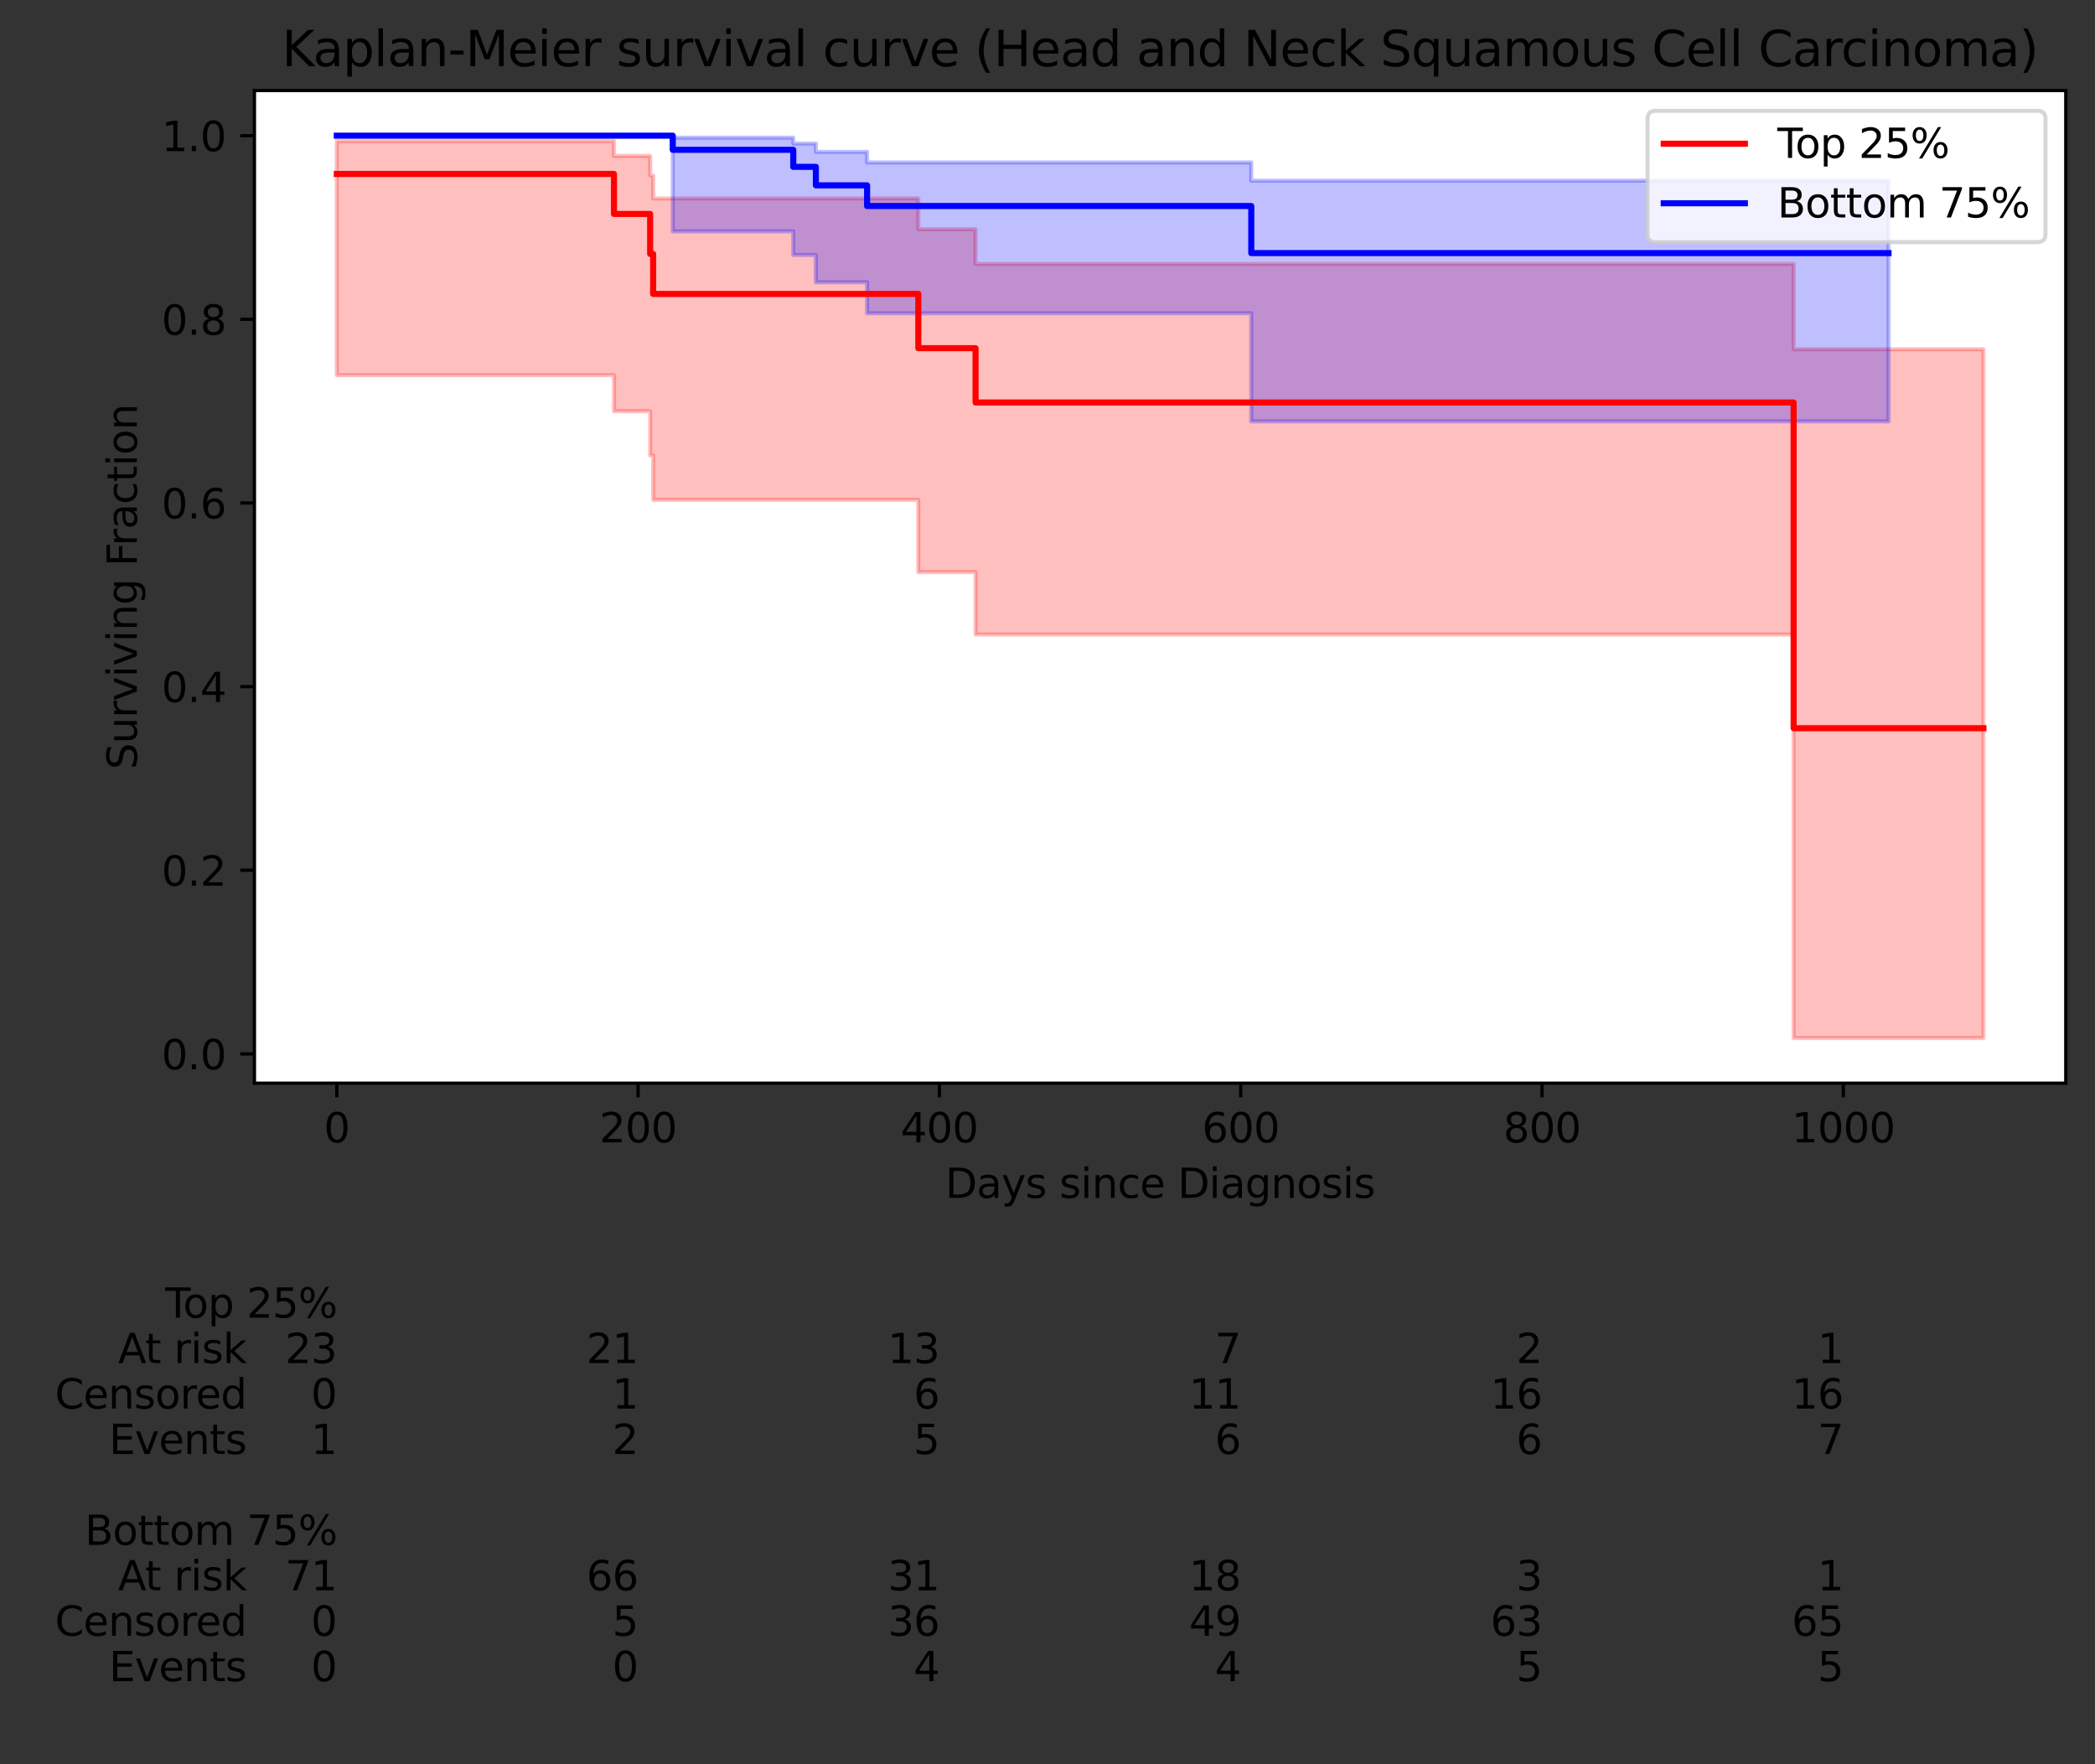 <?xml version="1.0" encoding="utf-8" standalone="no"?>
<!DOCTYPE svg PUBLIC "-//W3C//DTD SVG 1.1//EN"
  "http://www.w3.org/Graphics/SVG/1.1/DTD/svg11.dtd">
<svg xmlns:xlink="http://www.w3.org/1999/xlink" width="516.308pt" height="434.797pt" viewBox="0 0 516.308 434.797" xmlns="http://www.w3.org/2000/svg" version="1.1">
 <rect x="0" y="0" width="516.308" height="434.797" fill="#333333" stroke="none"/>
 <defs>
  <style type="text/css">*{stroke-linejoin: round; stroke-linecap: butt}</style>
 </defs>
 <g id="figure_1">
  <g id="patch_1">
   <path d="M 0 434.797 
L 516.308 434.797 
L 516.308 0 
L 0 0 
L 0 434.797 
z
" style="fill: none"/>
  </g>
  <g id="axes_1">
   <g id="patch_2">
    <path d="M 62.708 266.938 
L 509.108 266.938 
L 509.108 22.318 
L 62.708 22.318 
z
" style="fill: #ffffff"/>
   </g>
   <g id="PolyCollection_1">
    <defs>
     <path id="m2112649fdc" d="M 82.998 -400.007 
L 82.998 -342.343 
L 93.766 -342.343 
L 93.766 -342.343 
L 151.315 -342.343 
L 151.315 -333.466 
L 160.226 -333.466 
L 160.226 -322.525 
L 160.969 -322.525 
L 160.969 -311.609 
L 190.301 -311.609 
L 190.301 -311.609 
L 192.9 -311.609 
L 192.9 -311.609 
L 207.009 -311.609 
L 207.009 -311.609 
L 208.494 -311.609 
L 208.494 -311.609 
L 221.118 -311.609 
L 221.118 -311.609 
L 226.316 -311.609 
L 226.316 -293.803 
L 240.425 -293.803 
L 240.425 -278.431 
L 245.623 -278.431 
L 245.623 -278.431 
L 247.108 -278.431 
L 247.108 -278.431 
L 247.85 -278.431 
L 247.85 -278.431 
L 248.222 -278.431 
L 248.222 -278.431 
L 257.875 -278.431 
L 257.875 -278.431 
L 313.197 -278.431 
L 313.197 -278.431 
L 323.222 -278.431 
L 323.222 -278.431 
L 345.871 -278.431 
L 345.871 -278.431 
L 349.955 -278.431 
L 349.955 -278.431 
L 370.004 -278.431 
L 370.004 -278.431 
L 442.034 -278.431 
L 442.034 -178.978 
L 488.817 -178.978 
L 488.817 -178.978 
L 488.817 -348.724 
L 488.817 -348.724 
L 488.817 -348.724 
L 442.034 -348.724 
L 442.034 -369.756 
L 370.004 -369.756 
L 370.004 -369.756 
L 349.955 -369.756 
L 349.955 -369.756 
L 345.871 -369.756 
L 345.871 -369.756 
L 323.222 -369.756 
L 323.222 -369.756 
L 313.197 -369.756 
L 313.197 -369.756 
L 257.875 -369.756 
L 257.875 -369.756 
L 248.222 -369.756 
L 248.222 -369.756 
L 247.85 -369.756 
L 247.85 -369.756 
L 247.108 -369.756 
L 247.108 -369.756 
L 245.623 -369.756 
L 245.623 -369.756 
L 240.425 -369.756 
L 240.425 -378.3 
L 226.316 -378.3 
L 226.316 -385.885 
L 221.118 -385.885 
L 221.118 -385.885 
L 208.494 -385.885 
L 208.494 -385.885 
L 207.009 -385.885 
L 207.009 -385.885 
L 192.9 -385.885 
L 192.9 -385.885 
L 190.301 -385.885 
L 190.301 -385.885 
L 160.969 -385.885 
L 160.969 -391.535 
L 160.226 -391.535 
L 160.226 -396.381 
L 151.315 -396.381 
L 151.315 -400.007 
L 93.766 -400.007 
L 93.766 -400.007 
L 82.998 -400.007 
z
" style="stroke: #ff0000; stroke-opacity: 0.25"/>
    </defs>
    <g clip-path="url(#p10d836cb9d)">
     <use xlink:href="#m2112649fdc" x="0" y="434.797" style="fill: #ff0000; fill-opacity: 0.25; stroke: #ff0000; stroke-opacity: 0.25"/>
    </g>
   </g>
   <g id="PolyCollection_2">
    <defs>
     <path id="m6a51a9cf41" d="M 82.998 -401.359 
L 82.998 -401.359 
L 86.34 -401.359 
L 86.34 -401.359 
L 88.196 -401.359 
L 88.196 -401.359 
L 93.766 -401.359 
L 93.766 -401.359 
L 114.558 -401.359 
L 114.558 -401.359 
L 121.984 -401.359 
L 121.984 -401.359 
L 160.598 -401.359 
L 160.598 -401.359 
L 165.796 -401.359 
L 165.796 -377.774 
L 166.91 -377.774 
L 166.91 -377.774 
L 172.479 -377.774 
L 172.479 -377.774 
L 172.85 -377.774 
L 172.85 -377.774 
L 175.078 -377.774 
L 175.078 -377.774 
L 180.276 -377.774 
L 180.276 -377.774 
L 181.761 -377.774 
L 181.761 -377.774 
L 187.702 -377.774 
L 187.702 -377.774 
L 191.415 -377.774 
L 191.415 -377.774 
L 193.271 -377.774 
L 193.271 -377.774 
L 194.756 -377.774 
L 194.756 -377.774 
L 195.499 -377.774 
L 195.499 -371.96 
L 196.613 -371.96 
L 196.613 -371.96 
L 199.954 -371.96 
L 199.954 -371.96 
L 200.697 -371.96 
L 200.697 -371.96 
L 201.068 -371.96 
L 201.068 -365.237 
L 201.439 -365.237 
L 201.439 -365.237 
L 202.553 -365.237 
L 202.553 -365.237 
L 209.236 -365.237 
L 209.236 -365.237 
L 210.722 -365.237 
L 210.722 -365.237 
L 211.464 -365.237 
L 211.464 -365.237 
L 213.692 -365.237 
L 213.692 -357.595 
L 214.435 -357.595 
L 214.435 -357.595 
L 216.662 -357.595 
L 216.662 -357.595 
L 220.746 -357.595 
L 220.746 -357.595 
L 221.118 -357.595 
L 221.118 -357.595 
L 223.717 -357.595 
L 223.717 -357.595 
L 224.831 -357.595 
L 224.831 -357.595 
L 225.573 -357.595 
L 225.573 -357.595 
L 226.316 -357.595 
L 226.316 -357.595 
L 230.4 -357.595 
L 230.4 -357.595 
L 232.999 -357.595 
L 232.999 -357.595 
L 235.227 -357.595 
L 235.227 -357.595 
L 237.083 -357.595 
L 237.083 -357.595 
L 240.053 -357.595 
L 240.053 -357.595 
L 243.024 -357.595 
L 243.024 -357.595 
L 245.251 -357.595 
L 245.251 -357.595 
L 246.737 -357.595 
L 246.737 -357.595 
L 250.449 -357.595 
L 250.449 -357.595 
L 251.935 -357.595 
L 251.935 -357.595 
L 266.415 -357.595 
L 266.415 -357.595 
L 283.865 -357.595 
L 283.865 -357.595 
L 299.088 -357.595 
L 299.088 -357.595 
L 302.801 -357.595 
L 302.801 -357.595 
L 308.37 -357.595 
L 308.37 -330.944 
L 312.455 -330.944 
L 312.455 -330.944 
L 314.682 -330.944 
L 314.682 -330.944 
L 315.425 -330.944 
L 315.425 -330.944 
L 316.91 -330.944 
L 316.91 -330.944 
L 318.395 -330.944 
L 318.395 -330.944 
L 325.45 -330.944 
L 325.45 -330.944 
L 329.163 -330.944 
L 329.163 -330.944 
L 331.019 -330.944 
L 331.019 -330.944 
L 331.39 -330.944 
L 331.39 -330.944 
L 334.361 -330.944 
L 334.361 -330.944 
L 338.445 -330.944 
L 338.445 -330.944 
L 341.786 -330.944 
L 341.786 -330.944 
L 342.158 -330.944 
L 342.158 -330.944 
L 344.014 -330.944 
L 344.014 -330.944 
L 393.024 -330.944 
L 393.024 -330.944 
L 447.604 -330.944 
L 447.604 -330.944 
L 465.425 -330.944 
L 465.425 -330.944 
L 465.425 -390.269 
L 465.425 -390.269 
L 465.425 -390.269 
L 447.604 -390.269 
L 447.604 -390.269 
L 393.024 -390.269 
L 393.024 -390.269 
L 344.014 -390.269 
L 344.014 -390.269 
L 342.158 -390.269 
L 342.158 -390.269 
L 341.786 -390.269 
L 341.786 -390.269 
L 338.445 -390.269 
L 338.445 -390.269 
L 334.361 -390.269 
L 334.361 -390.269 
L 331.39 -390.269 
L 331.39 -390.269 
L 331.019 -390.269 
L 331.019 -390.269 
L 329.163 -390.269 
L 329.163 -390.269 
L 325.45 -390.269 
L 325.45 -390.269 
L 318.395 -390.269 
L 318.395 -390.269 
L 316.91 -390.269 
L 316.91 -390.269 
L 315.425 -390.269 
L 315.425 -390.269 
L 314.682 -390.269 
L 314.682 -390.269 
L 312.455 -390.269 
L 312.455 -390.269 
L 308.37 -390.269 
L 308.37 -394.768 
L 302.801 -394.768 
L 302.801 -394.768 
L 299.088 -394.768 
L 299.088 -394.768 
L 283.865 -394.768 
L 283.865 -394.768 
L 266.415 -394.768 
L 266.415 -394.768 
L 251.935 -394.768 
L 251.935 -394.768 
L 250.449 -394.768 
L 250.449 -394.768 
L 246.737 -394.768 
L 246.737 -394.768 
L 245.251 -394.768 
L 245.251 -394.768 
L 243.024 -394.768 
L 243.024 -394.768 
L 240.053 -394.768 
L 240.053 -394.768 
L 237.083 -394.768 
L 237.083 -394.768 
L 235.227 -394.768 
L 235.227 -394.768 
L 232.999 -394.768 
L 232.999 -394.768 
L 230.4 -394.768 
L 230.4 -394.768 
L 226.316 -394.768 
L 226.316 -394.768 
L 225.573 -394.768 
L 225.573 -394.768 
L 224.831 -394.768 
L 224.831 -394.768 
L 223.717 -394.768 
L 223.717 -394.768 
L 221.118 -394.768 
L 221.118 -394.768 
L 220.746 -394.768 
L 220.746 -394.768 
L 216.662 -394.768 
L 216.662 -394.768 
L 214.435 -394.768 
L 214.435 -394.768 
L 213.692 -394.768 
L 213.692 -397.371 
L 211.464 -397.371 
L 211.464 -397.371 
L 210.722 -397.371 
L 210.722 -397.371 
L 209.236 -397.371 
L 209.236 -397.371 
L 202.553 -397.371 
L 202.553 -397.371 
L 201.439 -397.371 
L 201.439 -397.371 
L 201.068 -397.371 
L 201.068 -399.426 
L 200.697 -399.426 
L 200.697 -399.426 
L 199.954 -399.426 
L 199.954 -399.426 
L 196.613 -399.426 
L 196.613 -399.426 
L 195.499 -399.426 
L 195.499 -400.866 
L 194.756 -400.866 
L 194.756 -400.866 
L 193.271 -400.866 
L 193.271 -400.866 
L 191.415 -400.866 
L 191.415 -400.866 
L 187.702 -400.866 
L 187.702 -400.866 
L 181.761 -400.866 
L 181.761 -400.866 
L 180.276 -400.866 
L 180.276 -400.866 
L 175.078 -400.866 
L 175.078 -400.866 
L 172.85 -400.866 
L 172.85 -400.866 
L 172.479 -400.866 
L 172.479 -400.866 
L 166.91 -400.866 
L 166.91 -400.866 
L 165.796 -400.866 
L 165.796 -401.359 
L 160.598 -401.359 
L 160.598 -401.359 
L 121.984 -401.359 
L 121.984 -401.359 
L 114.558 -401.359 
L 114.558 -401.359 
L 93.766 -401.359 
L 93.766 -401.359 
L 88.196 -401.359 
L 88.196 -401.359 
L 86.34 -401.359 
L 86.34 -401.359 
L 82.998 -401.359 
z
" style="stroke: #0000ff; stroke-opacity: 0.25"/>
    </defs>
    <g clip-path="url(#p10d836cb9d)">
     <use xlink:href="#m6a51a9cf41" x="0" y="434.797" style="fill: #0000ff; fill-opacity: 0.25; stroke: #0000ff; stroke-opacity: 0.25"/>
    </g>
   </g>
   <g id="matplotlib.axis_1">
    <g id="xtick_1">
     <g id="line2d_1">
      <defs>
       <path id="m497273d319" d="M 0 0 
L 0 3.5 
" style="stroke: #000000; stroke-width: 0.8"/>
      </defs>
      <g>
       <use xlink:href="#m497273d319" x="82.998" y="266.938" style="stroke: #000000; stroke-width: 0.8"/>
      </g>
     </g>
     <g id="text_1">
      <!-- 0 -->
      <g transform="translate(79.817 281.537) scale(0.1 -0.1)">
       <defs>
        <path id="DejaVuSans-30" d="M 2034 4250 
Q 1547 4250 1301 3770 
Q 1056 3291 1056 2328 
Q 1056 1369 1301 889 
Q 1547 409 2034 409 
Q 2525 409 2770 889 
Q 3016 1369 3016 2328 
Q 3016 3291 2770 3770 
Q 2525 4250 2034 4250 
z
M 2034 4750 
Q 2819 4750 3233 4129 
Q 3647 3509 3647 2328 
Q 3647 1150 3233 529 
Q 2819 -91 2034 -91 
Q 1250 -91 836 529 
Q 422 1150 422 2328 
Q 422 3509 836 4129 
Q 1250 4750 2034 4750 
z
" transform="scale(0.016)"/>
       </defs>
       <use xlink:href="#DejaVuSans-30"/>
      </g>
     </g>
    </g>
    <g id="xtick_2">
     <g id="line2d_2">
      <g>
       <use xlink:href="#m497273d319" x="157.256" y="266.938" style="stroke: #000000; stroke-width: 0.8"/>
      </g>
     </g>
     <g id="text_2">
      <!-- 200 -->
      <g transform="translate(147.712 281.537) scale(0.1 -0.1)">
       <defs>
        <path id="DejaVuSans-32" d="M 1228 531 
L 3431 531 
L 3431 0 
L 469 0 
L 469 531 
Q 828 903 1448 1529 
Q 2069 2156 2228 2338 
Q 2531 2678 2651 2914 
Q 2772 3150 2772 3378 
Q 2772 3750 2511 3984 
Q 2250 4219 1831 4219 
Q 1534 4219 1204 4116 
Q 875 4013 500 3803 
L 500 4441 
Q 881 4594 1212 4672 
Q 1544 4750 1819 4750 
Q 2544 4750 2975 4387 
Q 3406 4025 3406 3419 
Q 3406 3131 3298 2873 
Q 3191 2616 2906 2266 
Q 2828 2175 2409 1742 
Q 1991 1309 1228 531 
z
" transform="scale(0.016)"/>
       </defs>
       <use xlink:href="#DejaVuSans-32"/>
       <use xlink:href="#DejaVuSans-30" x="63.623"/>
       <use xlink:href="#DejaVuSans-30" x="127.246"/>
      </g>
     </g>
    </g>
    <g id="xtick_3">
     <g id="line2d_3">
      <g>
       <use xlink:href="#m497273d319" x="231.514" y="266.938" style="stroke: #000000; stroke-width: 0.8"/>
      </g>
     </g>
     <g id="text_3">
      <!-- 400 -->
      <g transform="translate(221.97 281.537) scale(0.1 -0.1)">
       <defs>
        <path id="DejaVuSans-34" d="M 2419 4116 
L 825 1625 
L 2419 1625 
L 2419 4116 
z
M 2253 4666 
L 3047 4666 
L 3047 1625 
L 3713 1625 
L 3713 1100 
L 3047 1100 
L 3047 0 
L 2419 0 
L 2419 1100 
L 313 1100 
L 313 1709 
L 2253 4666 
z
" transform="scale(0.016)"/>
       </defs>
       <use xlink:href="#DejaVuSans-34"/>
       <use xlink:href="#DejaVuSans-30" x="63.623"/>
       <use xlink:href="#DejaVuSans-30" x="127.246"/>
      </g>
     </g>
    </g>
    <g id="xtick_4">
     <g id="line2d_4">
      <g>
       <use xlink:href="#m497273d319" x="305.771" y="266.938" style="stroke: #000000; stroke-width: 0.8"/>
      </g>
     </g>
     <g id="text_4">
      <!-- 600 -->
      <g transform="translate(296.228 281.537) scale(0.1 -0.1)">
       <defs>
        <path id="DejaVuSans-36" d="M 2113 2584 
Q 1688 2584 1439 2293 
Q 1191 2003 1191 1497 
Q 1191 994 1439 701 
Q 1688 409 2113 409 
Q 2538 409 2786 701 
Q 3034 994 3034 1497 
Q 3034 2003 2786 2293 
Q 2538 2584 2113 2584 
z
M 3366 4563 
L 3366 3988 
Q 3128 4100 2886 4159 
Q 2644 4219 2406 4219 
Q 1781 4219 1451 3797 
Q 1122 3375 1075 2522 
Q 1259 2794 1537 2939 
Q 1816 3084 2150 3084 
Q 2853 3084 3261 2657 
Q 3669 2231 3669 1497 
Q 3669 778 3244 343 
Q 2819 -91 2113 -91 
Q 1303 -91 875 529 
Q 447 1150 447 2328 
Q 447 3434 972 4092 
Q 1497 4750 2381 4750 
Q 2619 4750 2861 4703 
Q 3103 4656 3366 4563 
z
" transform="scale(0.016)"/>
       </defs>
       <use xlink:href="#DejaVuSans-36"/>
       <use xlink:href="#DejaVuSans-30" x="63.623"/>
       <use xlink:href="#DejaVuSans-30" x="127.246"/>
      </g>
     </g>
    </g>
    <g id="xtick_5">
     <g id="line2d_5">
      <g>
       <use xlink:href="#m497273d319" x="380.029" y="266.938" style="stroke: #000000; stroke-width: 0.8"/>
      </g>
     </g>
     <g id="text_5">
      <!-- 800 -->
      <g transform="translate(370.485 281.537) scale(0.1 -0.1)">
       <defs>
        <path id="DejaVuSans-38" d="M 2034 2216 
Q 1584 2216 1326 1975 
Q 1069 1734 1069 1313 
Q 1069 891 1326 650 
Q 1584 409 2034 409 
Q 2484 409 2743 651 
Q 3003 894 3003 1313 
Q 3003 1734 2745 1975 
Q 2488 2216 2034 2216 
z
M 1403 2484 
Q 997 2584 770 2862 
Q 544 3141 544 3541 
Q 544 4100 942 4425 
Q 1341 4750 2034 4750 
Q 2731 4750 3128 4425 
Q 3525 4100 3525 3541 
Q 3525 3141 3298 2862 
Q 3072 2584 2669 2484 
Q 3125 2378 3379 2068 
Q 3634 1759 3634 1313 
Q 3634 634 3220 271 
Q 2806 -91 2034 -91 
Q 1263 -91 848 271 
Q 434 634 434 1313 
Q 434 1759 690 2068 
Q 947 2378 1403 2484 
z
M 1172 3481 
Q 1172 3119 1398 2916 
Q 1625 2713 2034 2713 
Q 2441 2713 2670 2916 
Q 2900 3119 2900 3481 
Q 2900 3844 2670 4047 
Q 2441 4250 2034 4250 
Q 1625 4250 1398 4047 
Q 1172 3844 1172 3481 
z
" transform="scale(0.016)"/>
       </defs>
       <use xlink:href="#DejaVuSans-38"/>
       <use xlink:href="#DejaVuSans-30" x="63.623"/>
       <use xlink:href="#DejaVuSans-30" x="127.246"/>
      </g>
     </g>
    </g>
    <g id="xtick_6">
     <g id="line2d_6">
      <g>
       <use xlink:href="#m497273d319" x="454.287" y="266.938" style="stroke: #000000; stroke-width: 0.8"/>
      </g>
     </g>
     <g id="text_6">
      <!-- 1000 -->
      <g transform="translate(441.562 281.537) scale(0.1 -0.1)">
       <defs>
        <path id="DejaVuSans-31" d="M 794 531 
L 1825 531 
L 1825 4091 
L 703 3866 
L 703 4441 
L 1819 4666 
L 2450 4666 
L 2450 531 
L 3481 531 
L 3481 0 
L 794 0 
L 794 531 
z
" transform="scale(0.016)"/>
       </defs>
       <use xlink:href="#DejaVuSans-31"/>
       <use xlink:href="#DejaVuSans-30" x="63.623"/>
       <use xlink:href="#DejaVuSans-30" x="127.246"/>
       <use xlink:href="#DejaVuSans-30" x="190.869"/>
      </g>
     </g>
    </g>
    <g id="text_7">
     <!-- Days since Diagnosis -->
     <g transform="translate(232.959 295.215) scale(0.1 -0.1)">
      <defs>
       <path id="DejaVuSans-44" d="M 1259 4147 
L 1259 519 
L 2022 519 
Q 2988 519 3436 956 
Q 3884 1394 3884 2338 
Q 3884 3275 3436 3711 
Q 2988 4147 2022 4147 
L 1259 4147 
z
M 628 4666 
L 1925 4666 
Q 3281 4666 3915 4102 
Q 4550 3538 4550 2338 
Q 4550 1131 3912 565 
Q 3275 0 1925 0 
L 628 0 
L 628 4666 
z
" transform="scale(0.016)"/>
       <path id="DejaVuSans-61" d="M 2194 1759 
Q 1497 1759 1228 1600 
Q 959 1441 959 1056 
Q 959 750 1161 570 
Q 1363 391 1709 391 
Q 2188 391 2477 730 
Q 2766 1069 2766 1631 
L 2766 1759 
L 2194 1759 
z
M 3341 1997 
L 3341 0 
L 2766 0 
L 2766 531 
Q 2569 213 2275 61 
Q 1981 -91 1556 -91 
Q 1019 -91 701 211 
Q 384 513 384 1019 
Q 384 1609 779 1909 
Q 1175 2209 1959 2209 
L 2766 2209 
L 2766 2266 
Q 2766 2663 2505 2880 
Q 2244 3097 1772 3097 
Q 1472 3097 1187 3025 
Q 903 2953 641 2809 
L 641 3341 
Q 956 3463 1253 3523 
Q 1550 3584 1831 3584 
Q 2591 3584 2966 3190 
Q 3341 2797 3341 1997 
z
" transform="scale(0.016)"/>
       <path id="DejaVuSans-79" d="M 2059 -325 
Q 1816 -950 1584 -1140 
Q 1353 -1331 966 -1331 
L 506 -1331 
L 506 -850 
L 844 -850 
Q 1081 -850 1212 -737 
Q 1344 -625 1503 -206 
L 1606 56 
L 191 3500 
L 800 3500 
L 1894 763 
L 2988 3500 
L 3597 3500 
L 2059 -325 
z
" transform="scale(0.016)"/>
       <path id="DejaVuSans-73" d="M 2834 3397 
L 2834 2853 
Q 2591 2978 2328 3040 
Q 2066 3103 1784 3103 
Q 1356 3103 1142 2972 
Q 928 2841 928 2578 
Q 928 2378 1081 2264 
Q 1234 2150 1697 2047 
L 1894 2003 
Q 2506 1872 2764 1633 
Q 3022 1394 3022 966 
Q 3022 478 2636 193 
Q 2250 -91 1575 -91 
Q 1294 -91 989 -36 
Q 684 19 347 128 
L 347 722 
Q 666 556 975 473 
Q 1284 391 1588 391 
Q 1994 391 2212 530 
Q 2431 669 2431 922 
Q 2431 1156 2273 1281 
Q 2116 1406 1581 1522 
L 1381 1569 
Q 847 1681 609 1914 
Q 372 2147 372 2553 
Q 372 3047 722 3315 
Q 1072 3584 1716 3584 
Q 2034 3584 2315 3537 
Q 2597 3491 2834 3397 
z
" transform="scale(0.016)"/>
       <path id="DejaVuSans-20" transform="scale(0.016)"/>
       <path id="DejaVuSans-69" d="M 603 3500 
L 1178 3500 
L 1178 0 
L 603 0 
L 603 3500 
z
M 603 4863 
L 1178 4863 
L 1178 4134 
L 603 4134 
L 603 4863 
z
" transform="scale(0.016)"/>
       <path id="DejaVuSans-6e" d="M 3513 2113 
L 3513 0 
L 2938 0 
L 2938 2094 
Q 2938 2591 2744 2837 
Q 2550 3084 2163 3084 
Q 1697 3084 1428 2787 
Q 1159 2491 1159 1978 
L 1159 0 
L 581 0 
L 581 3500 
L 1159 3500 
L 1159 2956 
Q 1366 3272 1645 3428 
Q 1925 3584 2291 3584 
Q 2894 3584 3203 3211 
Q 3513 2838 3513 2113 
z
" transform="scale(0.016)"/>
       <path id="DejaVuSans-63" d="M 3122 3366 
L 3122 2828 
Q 2878 2963 2633 3030 
Q 2388 3097 2138 3097 
Q 1578 3097 1268 2742 
Q 959 2388 959 1747 
Q 959 1106 1268 751 
Q 1578 397 2138 397 
Q 2388 397 2633 464 
Q 2878 531 3122 666 
L 3122 134 
Q 2881 22 2623 -34 
Q 2366 -91 2075 -91 
Q 1284 -91 818 406 
Q 353 903 353 1747 
Q 353 2603 823 3093 
Q 1294 3584 2113 3584 
Q 2378 3584 2631 3529 
Q 2884 3475 3122 3366 
z
" transform="scale(0.016)"/>
       <path id="DejaVuSans-65" d="M 3597 1894 
L 3597 1613 
L 953 1613 
Q 991 1019 1311 708 
Q 1631 397 2203 397 
Q 2534 397 2845 478 
Q 3156 559 3463 722 
L 3463 178 
Q 3153 47 2828 -22 
Q 2503 -91 2169 -91 
Q 1331 -91 842 396 
Q 353 884 353 1716 
Q 353 2575 817 3079 
Q 1281 3584 2069 3584 
Q 2775 3584 3186 3129 
Q 3597 2675 3597 1894 
z
M 3022 2063 
Q 3016 2534 2758 2815 
Q 2500 3097 2075 3097 
Q 1594 3097 1305 2825 
Q 1016 2553 972 2059 
L 3022 2063 
z
" transform="scale(0.016)"/>
       <path id="DejaVuSans-67" d="M 2906 1791 
Q 2906 2416 2648 2759 
Q 2391 3103 1925 3103 
Q 1463 3103 1205 2759 
Q 947 2416 947 1791 
Q 947 1169 1205 825 
Q 1463 481 1925 481 
Q 2391 481 2648 825 
Q 2906 1169 2906 1791 
z
M 3481 434 
Q 3481 -459 3084 -895 
Q 2688 -1331 1869 -1331 
Q 1566 -1331 1297 -1286 
Q 1028 -1241 775 -1147 
L 775 -588 
Q 1028 -725 1275 -790 
Q 1522 -856 1778 -856 
Q 2344 -856 2625 -561 
Q 2906 -266 2906 331 
L 2906 616 
Q 2728 306 2450 153 
Q 2172 0 1784 0 
Q 1141 0 747 490 
Q 353 981 353 1791 
Q 353 2603 747 3093 
Q 1141 3584 1784 3584 
Q 2172 3584 2450 3431 
Q 2728 3278 2906 2969 
L 2906 3500 
L 3481 3500 
L 3481 434 
z
" transform="scale(0.016)"/>
       <path id="DejaVuSans-6f" d="M 1959 3097 
Q 1497 3097 1228 2736 
Q 959 2375 959 1747 
Q 959 1119 1226 758 
Q 1494 397 1959 397 
Q 2419 397 2687 759 
Q 2956 1122 2956 1747 
Q 2956 2369 2687 2733 
Q 2419 3097 1959 3097 
z
M 1959 3584 
Q 2709 3584 3137 3096 
Q 3566 2609 3566 1747 
Q 3566 888 3137 398 
Q 2709 -91 1959 -91 
Q 1206 -91 779 398 
Q 353 888 353 1747 
Q 353 2609 779 3096 
Q 1206 3584 1959 3584 
z
" transform="scale(0.016)"/>
      </defs>
      <use xlink:href="#DejaVuSans-44"/>
      <use xlink:href="#DejaVuSans-61" x="77.002"/>
      <use xlink:href="#DejaVuSans-79" x="138.281"/>
      <use xlink:href="#DejaVuSans-73" x="197.461"/>
      <use xlink:href="#DejaVuSans-20" x="249.561"/>
      <use xlink:href="#DejaVuSans-73" x="281.348"/>
      <use xlink:href="#DejaVuSans-69" x="333.447"/>
      <use xlink:href="#DejaVuSans-6e" x="361.23"/>
      <use xlink:href="#DejaVuSans-63" x="424.609"/>
      <use xlink:href="#DejaVuSans-65" x="479.59"/>
      <use xlink:href="#DejaVuSans-20" x="541.113"/>
      <use xlink:href="#DejaVuSans-44" x="572.9"/>
      <use xlink:href="#DejaVuSans-69" x="649.902"/>
      <use xlink:href="#DejaVuSans-61" x="677.686"/>
      <use xlink:href="#DejaVuSans-67" x="738.965"/>
      <use xlink:href="#DejaVuSans-6e" x="802.441"/>
      <use xlink:href="#DejaVuSans-6f" x="865.82"/>
      <use xlink:href="#DejaVuSans-73" x="927.002"/>
      <use xlink:href="#DejaVuSans-69" x="979.102"/>
      <use xlink:href="#DejaVuSans-73" x="1006.885"/>
     </g>
    </g>
   </g>
   <g id="matplotlib.axis_2">
    <g id="ytick_1">
     <g id="line2d_7">
      <defs>
       <path id="mf100fc6125" d="M 0 0 
L -3.5 0 
" style="stroke: #000000; stroke-width: 0.8"/>
      </defs>
      <g>
       <use xlink:href="#mf100fc6125" x="62.708" y="259.731" style="stroke: #000000; stroke-width: 0.8"/>
      </g>
     </g>
     <g id="text_8">
      <!-- 0.0 -->
      <g transform="translate(39.804 263.531) scale(0.1 -0.1)">
       <defs>
        <path id="DejaVuSans-2e" d="M 684 794 
L 1344 794 
L 1344 0 
L 684 0 
L 684 794 
z
" transform="scale(0.016)"/>
       </defs>
       <use xlink:href="#DejaVuSans-30"/>
       <use xlink:href="#DejaVuSans-2e" x="63.623"/>
       <use xlink:href="#DejaVuSans-30" x="95.41"/>
      </g>
     </g>
    </g>
    <g id="ytick_2">
     <g id="line2d_8">
      <g>
       <use xlink:href="#mf100fc6125" x="62.708" y="214.473" style="stroke: #000000; stroke-width: 0.8"/>
      </g>
     </g>
     <g id="text_9">
      <!-- 0.2 -->
      <g transform="translate(39.804 218.272) scale(0.1 -0.1)">
       <use xlink:href="#DejaVuSans-30"/>
       <use xlink:href="#DejaVuSans-2e" x="63.623"/>
       <use xlink:href="#DejaVuSans-32" x="95.41"/>
      </g>
     </g>
    </g>
    <g id="ytick_3">
     <g id="line2d_9">
      <g>
       <use xlink:href="#mf100fc6125" x="62.708" y="169.214" style="stroke: #000000; stroke-width: 0.8"/>
      </g>
     </g>
     <g id="text_10">
      <!-- 0.4 -->
      <g transform="translate(39.804 173.013) scale(0.1 -0.1)">
       <use xlink:href="#DejaVuSans-30"/>
       <use xlink:href="#DejaVuSans-2e" x="63.623"/>
       <use xlink:href="#DejaVuSans-34" x="95.41"/>
      </g>
     </g>
    </g>
    <g id="ytick_4">
     <g id="line2d_10">
      <g>
       <use xlink:href="#mf100fc6125" x="62.708" y="123.955" style="stroke: #000000; stroke-width: 0.8"/>
      </g>
     </g>
     <g id="text_11">
      <!-- 0.6 -->
      <g transform="translate(39.804 127.754) scale(0.1 -0.1)">
       <use xlink:href="#DejaVuSans-30"/>
       <use xlink:href="#DejaVuSans-2e" x="63.623"/>
       <use xlink:href="#DejaVuSans-36" x="95.41"/>
      </g>
     </g>
    </g>
    <g id="ytick_5">
     <g id="line2d_11">
      <g>
       <use xlink:href="#mf100fc6125" x="62.708" y="78.696" style="stroke: #000000; stroke-width: 0.8"/>
      </g>
     </g>
     <g id="text_12">
      <!-- 0.8 -->
      <g transform="translate(39.804 82.495) scale(0.1 -0.1)">
       <use xlink:href="#DejaVuSans-30"/>
       <use xlink:href="#DejaVuSans-2e" x="63.623"/>
       <use xlink:href="#DejaVuSans-38" x="95.41"/>
      </g>
     </g>
    </g>
    <g id="ytick_6">
     <g id="line2d_12">
      <g>
       <use xlink:href="#mf100fc6125" x="62.708" y="33.437" style="stroke: #000000; stroke-width: 0.8"/>
      </g>
     </g>
     <g id="text_13">
      <!-- 1.0 -->
      <g transform="translate(39.804 37.236) scale(0.1 -0.1)">
       <use xlink:href="#DejaVuSans-31"/>
       <use xlink:href="#DejaVuSans-2e" x="63.623"/>
       <use xlink:href="#DejaVuSans-30" x="95.41"/>
      </g>
     </g>
    </g>
    <g id="text_14">
     <!-- Surviving Fraction -->
     <g transform="translate(33.725 189.615) rotate(-90) scale(0.1 -0.1)">
      <defs>
       <path id="DejaVuSans-53" d="M 3425 4513 
L 3425 3897 
Q 3066 4069 2747 4153 
Q 2428 4238 2131 4238 
Q 1616 4238 1336 4038 
Q 1056 3838 1056 3469 
Q 1056 3159 1242 3001 
Q 1428 2844 1947 2747 
L 2328 2669 
Q 3034 2534 3370 2195 
Q 3706 1856 3706 1288 
Q 3706 609 3251 259 
Q 2797 -91 1919 -91 
Q 1588 -91 1214 -16 
Q 841 59 441 206 
L 441 856 
Q 825 641 1194 531 
Q 1563 422 1919 422 
Q 2459 422 2753 634 
Q 3047 847 3047 1241 
Q 3047 1584 2836 1778 
Q 2625 1972 2144 2069 
L 1759 2144 
Q 1053 2284 737 2584 
Q 422 2884 422 3419 
Q 422 4038 858 4394 
Q 1294 4750 2059 4750 
Q 2388 4750 2728 4690 
Q 3069 4631 3425 4513 
z
" transform="scale(0.016)"/>
       <path id="DejaVuSans-75" d="M 544 1381 
L 544 3500 
L 1119 3500 
L 1119 1403 
Q 1119 906 1312 657 
Q 1506 409 1894 409 
Q 2359 409 2629 706 
Q 2900 1003 2900 1516 
L 2900 3500 
L 3475 3500 
L 3475 0 
L 2900 0 
L 2900 538 
Q 2691 219 2414 64 
Q 2138 -91 1772 -91 
Q 1169 -91 856 284 
Q 544 659 544 1381 
z
M 1991 3584 
L 1991 3584 
z
" transform="scale(0.016)"/>
       <path id="DejaVuSans-72" d="M 2631 2963 
Q 2534 3019 2420 3045 
Q 2306 3072 2169 3072 
Q 1681 3072 1420 2755 
Q 1159 2438 1159 1844 
L 1159 0 
L 581 0 
L 581 3500 
L 1159 3500 
L 1159 2956 
Q 1341 3275 1631 3429 
Q 1922 3584 2338 3584 
Q 2397 3584 2469 3576 
Q 2541 3569 2628 3553 
L 2631 2963 
z
" transform="scale(0.016)"/>
       <path id="DejaVuSans-76" d="M 191 3500 
L 800 3500 
L 1894 563 
L 2988 3500 
L 3597 3500 
L 2284 0 
L 1503 0 
L 191 3500 
z
" transform="scale(0.016)"/>
       <path id="DejaVuSans-46" d="M 628 4666 
L 3309 4666 
L 3309 4134 
L 1259 4134 
L 1259 2759 
L 3109 2759 
L 3109 2228 
L 1259 2228 
L 1259 0 
L 628 0 
L 628 4666 
z
" transform="scale(0.016)"/>
       <path id="DejaVuSans-74" d="M 1172 4494 
L 1172 3500 
L 2356 3500 
L 2356 3053 
L 1172 3053 
L 1172 1153 
Q 1172 725 1289 603 
Q 1406 481 1766 481 
L 2356 481 
L 2356 0 
L 1766 0 
Q 1100 0 847 248 
Q 594 497 594 1153 
L 594 3053 
L 172 3053 
L 172 3500 
L 594 3500 
L 594 4494 
L 1172 4494 
z
" transform="scale(0.016)"/>
      </defs>
      <use xlink:href="#DejaVuSans-53"/>
      <use xlink:href="#DejaVuSans-75" x="63.477"/>
      <use xlink:href="#DejaVuSans-72" x="126.855"/>
      <use xlink:href="#DejaVuSans-76" x="167.969"/>
      <use xlink:href="#DejaVuSans-69" x="227.148"/>
      <use xlink:href="#DejaVuSans-76" x="254.932"/>
      <use xlink:href="#DejaVuSans-69" x="314.111"/>
      <use xlink:href="#DejaVuSans-6e" x="341.895"/>
      <use xlink:href="#DejaVuSans-67" x="405.273"/>
      <use xlink:href="#DejaVuSans-20" x="468.75"/>
      <use xlink:href="#DejaVuSans-46" x="500.537"/>
      <use xlink:href="#DejaVuSans-72" x="550.807"/>
      <use xlink:href="#DejaVuSans-61" x="591.92"/>
      <use xlink:href="#DejaVuSans-63" x="653.199"/>
      <use xlink:href="#DejaVuSans-74" x="708.18"/>
      <use xlink:href="#DejaVuSans-69" x="747.389"/>
      <use xlink:href="#DejaVuSans-6f" x="775.172"/>
      <use xlink:href="#DejaVuSans-6e" x="836.354"/>
     </g>
    </g>
   </g>
   <g id="line2d_13">
    <path d="M 82.998 42.866 
L 93.766 42.866 
L 93.766 42.866 
L 151.315 42.866 
L 151.315 52.724 
L 160.226 52.724 
L 160.226 62.581 
L 160.969 62.581 
L 160.969 72.439 
L 190.301 72.439 
L 190.301 72.439 
L 192.9 72.439 
L 192.9 72.439 
L 207.009 72.439 
L 207.009 72.439 
L 208.494 72.439 
L 208.494 72.439 
L 221.118 72.439 
L 221.118 72.439 
L 226.316 72.439 
L 226.316 85.817 
L 240.425 85.817 
L 240.425 99.195 
L 245.623 99.195 
L 245.623 99.195 
L 247.108 99.195 
L 247.108 99.195 
L 247.85 99.195 
L 247.85 99.195 
L 248.222 99.195 
L 248.222 99.195 
L 257.875 99.195 
L 257.875 99.195 
L 313.197 99.195 
L 313.197 99.195 
L 323.222 99.195 
L 323.222 99.195 
L 345.871 99.195 
L 345.871 99.195 
L 349.955 99.195 
L 349.955 99.195 
L 370.004 99.195 
L 370.004 99.195 
L 442.034 99.195 
L 442.034 179.463 
L 488.817 179.463 
L 488.817 179.463 
" clip-path="url(#p10d836cb9d)" style="fill: none; stroke: #ff0000; stroke-width: 1.5; stroke-linecap: square"/>
   </g>
   <g id="line2d_14">
    <path d="M 82.998 33.437 
L 165.796 33.437 
L 165.796 36.919 
L 195.499 36.919 
L 195.499 41.123 
L 201.068 41.123 
L 201.068 45.677 
L 213.692 45.677 
L 213.692 50.774 
L 308.37 50.774 
L 308.37 62.382 
L 465.425 62.382 
L 465.425 62.382 
" clip-path="url(#p10d836cb9d)" style="fill: none; stroke: #0000ff; stroke-width: 1.5; stroke-linecap: square"/>
   </g>
   <g id="patch_3">
    <path d="M 62.708 266.938 
L 62.708 22.318 
" style="fill: none; stroke: #000000; stroke-width: 0.8; stroke-linejoin: miter; stroke-linecap: square"/>
   </g>
   <g id="patch_4">
    <path d="M 509.108 266.938 
L 509.108 22.318 
" style="fill: none; stroke: #000000; stroke-width: 0.8; stroke-linejoin: miter; stroke-linecap: square"/>
   </g>
   <g id="patch_5">
    <path d="M 62.708 266.938 
L 509.108 266.938 
" style="fill: none; stroke: #000000; stroke-width: 0.8; stroke-linejoin: miter; stroke-linecap: square"/>
   </g>
   <g id="patch_6">
    <path d="M 62.708 22.318 
L 509.108 22.318 
" style="fill: none; stroke: #000000; stroke-width: 0.8; stroke-linejoin: miter; stroke-linecap: square"/>
   </g>
   <g id="legend_1">
    <g id="patch_7">
     <path d="M 408.023 59.674 
L 502.108 59.674 
Q 504.108 59.674 504.108 57.674 
L 504.108 29.318 
Q 504.108 27.318 502.108 27.318 
L 408.023 27.318 
Q 406.023 27.318 406.023 29.318 
L 406.023 57.674 
Q 406.023 59.674 408.023 59.674 
z
" style="fill: #ffffff; opacity: 0.8; stroke: #cccccc; stroke-linejoin: miter"/>
    </g>
    <g id="line2d_15">
     <path d="M 410.023 35.417 
L 420.023 35.417 
L 420.023 35.417 
L 430.023 35.417 
L 430.023 35.417 
" style="fill: none; stroke: #ff0000; stroke-width: 1.5; stroke-linecap: square"/>
    </g>
    <g id="text_15">
     <!-- Top 25% -->
     <g transform="translate(438.023 38.917) scale(0.1 -0.1)">
      <defs>
       <path id="DejaVuSans-54" d="M -19 4666 
L 3928 4666 
L 3928 4134 
L 2272 4134 
L 2272 0 
L 1638 0 
L 1638 4134 
L -19 4134 
L -19 4666 
z
" transform="scale(0.016)"/>
       <path id="DejaVuSans-70" d="M 1159 525 
L 1159 -1331 
L 581 -1331 
L 581 3500 
L 1159 3500 
L 1159 2969 
Q 1341 3281 1617 3432 
Q 1894 3584 2278 3584 
Q 2916 3584 3314 3078 
Q 3713 2572 3713 1747 
Q 3713 922 3314 415 
Q 2916 -91 2278 -91 
Q 1894 -91 1617 61 
Q 1341 213 1159 525 
z
M 3116 1747 
Q 3116 2381 2855 2742 
Q 2594 3103 2138 3103 
Q 1681 3103 1420 2742 
Q 1159 2381 1159 1747 
Q 1159 1113 1420 752 
Q 1681 391 2138 391 
Q 2594 391 2855 752 
Q 3116 1113 3116 1747 
z
" transform="scale(0.016)"/>
       <path id="DejaVuSans-35" d="M 691 4666 
L 3169 4666 
L 3169 4134 
L 1269 4134 
L 1269 2991 
Q 1406 3038 1543 3061 
Q 1681 3084 1819 3084 
Q 2600 3084 3056 2656 
Q 3513 2228 3513 1497 
Q 3513 744 3044 326 
Q 2575 -91 1722 -91 
Q 1428 -91 1123 -41 
Q 819 9 494 109 
L 494 744 
Q 775 591 1075 516 
Q 1375 441 1709 441 
Q 2250 441 2565 725 
Q 2881 1009 2881 1497 
Q 2881 1984 2565 2268 
Q 2250 2553 1709 2553 
Q 1456 2553 1204 2497 
Q 953 2441 691 2322 
L 691 4666 
z
" transform="scale(0.016)"/>
       <path id="DejaVuSans-25" d="M 4653 2053 
Q 4381 2053 4226 1822 
Q 4072 1591 4072 1178 
Q 4072 772 4226 539 
Q 4381 306 4653 306 
Q 4919 306 5073 539 
Q 5228 772 5228 1178 
Q 5228 1588 5073 1820 
Q 4919 2053 4653 2053 
z
M 4653 2450 
Q 5147 2450 5437 2106 
Q 5728 1763 5728 1178 
Q 5728 594 5436 251 
Q 5144 -91 4653 -91 
Q 4153 -91 3862 251 
Q 3572 594 3572 1178 
Q 3572 1766 3864 2108 
Q 4156 2450 4653 2450 
z
M 1428 4353 
Q 1159 4353 1004 4120 
Q 850 3888 850 3481 
Q 850 3069 1003 2837 
Q 1156 2606 1428 2606 
Q 1700 2606 1854 2837 
Q 2009 3069 2009 3481 
Q 2009 3884 1853 4118 
Q 1697 4353 1428 4353 
z
M 4250 4750 
L 4750 4750 
L 1831 -91 
L 1331 -91 
L 4250 4750 
z
M 1428 4750 
Q 1922 4750 2215 4408 
Q 2509 4066 2509 3481 
Q 2509 2891 2217 2550 
Q 1925 2209 1428 2209 
Q 931 2209 642 2551 
Q 353 2894 353 3481 
Q 353 4063 643 4406 
Q 934 4750 1428 4750 
z
" transform="scale(0.016)"/>
      </defs>
      <use xlink:href="#DejaVuSans-54"/>
      <use xlink:href="#DejaVuSans-6f" x="44.084"/>
      <use xlink:href="#DejaVuSans-70" x="105.266"/>
      <use xlink:href="#DejaVuSans-20" x="168.742"/>
      <use xlink:href="#DejaVuSans-32" x="200.529"/>
      <use xlink:href="#DejaVuSans-35" x="264.152"/>
      <use xlink:href="#DejaVuSans-25" x="327.775"/>
     </g>
    </g>
    <g id="line2d_16">
     <path d="M 410.023 50.095 
L 420.023 50.095 
L 420.023 50.095 
L 430.023 50.095 
L 430.023 50.095 
" style="fill: none; stroke: #0000ff; stroke-width: 1.5; stroke-linecap: square"/>
    </g>
    <g id="text_16">
     <!-- Bottom 75% -->
     <g transform="translate(438.023 53.595) scale(0.1 -0.1)">
      <defs>
       <path id="DejaVuSans-42" d="M 1259 2228 
L 1259 519 
L 2272 519 
Q 2781 519 3026 730 
Q 3272 941 3272 1375 
Q 3272 1813 3026 2020 
Q 2781 2228 2272 2228 
L 1259 2228 
z
M 1259 4147 
L 1259 2741 
L 2194 2741 
Q 2656 2741 2882 2914 
Q 3109 3088 3109 3444 
Q 3109 3797 2882 3972 
Q 2656 4147 2194 4147 
L 1259 4147 
z
M 628 4666 
L 2241 4666 
Q 2963 4666 3353 4366 
Q 3744 4066 3744 3513 
Q 3744 3084 3544 2831 
Q 3344 2578 2956 2516 
Q 3422 2416 3680 2098 
Q 3938 1781 3938 1306 
Q 3938 681 3513 340 
Q 3088 0 2303 0 
L 628 0 
L 628 4666 
z
" transform="scale(0.016)"/>
       <path id="DejaVuSans-6d" d="M 3328 2828 
Q 3544 3216 3844 3400 
Q 4144 3584 4550 3584 
Q 5097 3584 5394 3201 
Q 5691 2819 5691 2113 
L 5691 0 
L 5113 0 
L 5113 2094 
Q 5113 2597 4934 2840 
Q 4756 3084 4391 3084 
Q 3944 3084 3684 2787 
Q 3425 2491 3425 1978 
L 3425 0 
L 2847 0 
L 2847 2094 
Q 2847 2600 2669 2842 
Q 2491 3084 2119 3084 
Q 1678 3084 1418 2786 
Q 1159 2488 1159 1978 
L 1159 0 
L 581 0 
L 581 3500 
L 1159 3500 
L 1159 2956 
Q 1356 3278 1631 3431 
Q 1906 3584 2284 3584 
Q 2666 3584 2933 3390 
Q 3200 3197 3328 2828 
z
" transform="scale(0.016)"/>
       <path id="DejaVuSans-37" d="M 525 4666 
L 3525 4666 
L 3525 4397 
L 1831 0 
L 1172 0 
L 2766 4134 
L 525 4134 
L 525 4666 
z
" transform="scale(0.016)"/>
      </defs>
      <use xlink:href="#DejaVuSans-42"/>
      <use xlink:href="#DejaVuSans-6f" x="68.604"/>
      <use xlink:href="#DejaVuSans-74" x="129.785"/>
      <use xlink:href="#DejaVuSans-74" x="168.994"/>
      <use xlink:href="#DejaVuSans-6f" x="208.203"/>
      <use xlink:href="#DejaVuSans-6d" x="269.385"/>
      <use xlink:href="#DejaVuSans-20" x="366.797"/>
      <use xlink:href="#DejaVuSans-37" x="398.584"/>
      <use xlink:href="#DejaVuSans-35" x="462.207"/>
      <use xlink:href="#DejaVuSans-25" x="525.83"/>
     </g>
    </g>
   </g>
  </g>
  <g id="axes_2">
   <g id="matplotlib.axis_3">
    <g id="xtick_7">
     <g id="text_17">
      <!-- Top 25% -->
      <g transform="translate(40.719 324.737) scale(0.1 -0.1)">
       <use xlink:href="#DejaVuSans-54"/>
       <use xlink:href="#DejaVuSans-6f" x="44.084"/>
       <use xlink:href="#DejaVuSans-70" x="105.266"/>
       <use xlink:href="#DejaVuSans-20" x="168.742"/>
       <use xlink:href="#DejaVuSans-32" x="200.529"/>
       <use xlink:href="#DejaVuSans-35" x="264.152"/>
       <use xlink:href="#DejaVuSans-25" x="327.775"/>
      </g>
      <!--    At risk   23 -->
      <g transform="translate(19.552 335.934) scale(0.1 -0.1)">
       <defs>
        <path id="DejaVuSans-41" d="M 2188 4044 
L 1331 1722 
L 3047 1722 
L 2188 4044 
z
M 1831 4666 
L 2547 4666 
L 4325 0 
L 3669 0 
L 3244 1197 
L 1141 1197 
L 716 0 
L 50 0 
L 1831 4666 
z
" transform="scale(0.016)"/>
        <path id="DejaVuSans-6b" d="M 581 4863 
L 1159 4863 
L 1159 1991 
L 2875 3500 
L 3609 3500 
L 1753 1863 
L 3688 0 
L 2938 0 
L 1159 1709 
L 1159 0 
L 581 0 
L 581 4863 
z
" transform="scale(0.016)"/>
        <path id="DejaVuSans-33" d="M 2597 2516 
Q 3050 2419 3304 2112 
Q 3559 1806 3559 1356 
Q 3559 666 3084 287 
Q 2609 -91 1734 -91 
Q 1441 -91 1130 -33 
Q 819 25 488 141 
L 488 750 
Q 750 597 1062 519 
Q 1375 441 1716 441 
Q 2309 441 2620 675 
Q 2931 909 2931 1356 
Q 2931 1769 2642 2001 
Q 2353 2234 1838 2234 
L 1294 2234 
L 1294 2753 
L 1863 2753 
Q 2328 2753 2575 2939 
Q 2822 3125 2822 3475 
Q 2822 3834 2567 4026 
Q 2313 4219 1838 4219 
Q 1578 4219 1281 4162 
Q 984 4106 628 3988 
L 628 4550 
Q 988 4650 1302 4700 
Q 1616 4750 1894 4750 
Q 2613 4750 3031 4423 
Q 3450 4097 3450 3541 
Q 3450 3153 3228 2886 
Q 3006 2619 2597 2516 
z
" transform="scale(0.016)"/>
       </defs>
       <use xlink:href="#DejaVuSans-20"/>
       <use xlink:href="#DejaVuSans-20" x="31.787"/>
       <use xlink:href="#DejaVuSans-20" x="63.574"/>
       <use xlink:href="#DejaVuSans-41" x="95.361"/>
       <use xlink:href="#DejaVuSans-74" x="162.02"/>
       <use xlink:href="#DejaVuSans-20" x="201.229"/>
       <use xlink:href="#DejaVuSans-72" x="233.016"/>
       <use xlink:href="#DejaVuSans-69" x="274.129"/>
       <use xlink:href="#DejaVuSans-73" x="301.912"/>
       <use xlink:href="#DejaVuSans-6b" x="354.012"/>
       <use xlink:href="#DejaVuSans-20" x="411.922"/>
       <use xlink:href="#DejaVuSans-20" x="443.709"/>
       <use xlink:href="#DejaVuSans-20" x="475.496"/>
       <use xlink:href="#DejaVuSans-32" x="507.283"/>
       <use xlink:href="#DejaVuSans-33" x="570.906"/>
      </g>
      <!--   Censored     0 -->
      <g transform="translate(7.2 347.132) scale(0.1 -0.1)">
       <defs>
        <path id="DejaVuSans-43" d="M 4122 4306 
L 4122 3641 
Q 3803 3938 3442 4084 
Q 3081 4231 2675 4231 
Q 1875 4231 1450 3742 
Q 1025 3253 1025 2328 
Q 1025 1406 1450 917 
Q 1875 428 2675 428 
Q 3081 428 3442 575 
Q 3803 722 4122 1019 
L 4122 359 
Q 3791 134 3420 21 
Q 3050 -91 2638 -91 
Q 1578 -91 968 557 
Q 359 1206 359 2328 
Q 359 3453 968 4101 
Q 1578 4750 2638 4750 
Q 3056 4750 3426 4639 
Q 3797 4528 4122 4306 
z
" transform="scale(0.016)"/>
        <path id="DejaVuSans-64" d="M 2906 2969 
L 2906 4863 
L 3481 4863 
L 3481 0 
L 2906 0 
L 2906 525 
Q 2725 213 2448 61 
Q 2172 -91 1784 -91 
Q 1150 -91 751 415 
Q 353 922 353 1747 
Q 353 2572 751 3078 
Q 1150 3584 1784 3584 
Q 2172 3584 2448 3432 
Q 2725 3281 2906 2969 
z
M 947 1747 
Q 947 1113 1208 752 
Q 1469 391 1925 391 
Q 2381 391 2643 752 
Q 2906 1113 2906 1747 
Q 2906 2381 2643 2742 
Q 2381 3103 1925 3103 
Q 1469 3103 1208 2742 
Q 947 2381 947 1747 
z
" transform="scale(0.016)"/>
       </defs>
       <use xlink:href="#DejaVuSans-20"/>
       <use xlink:href="#DejaVuSans-20" x="31.787"/>
       <use xlink:href="#DejaVuSans-43" x="63.574"/>
       <use xlink:href="#DejaVuSans-65" x="133.398"/>
       <use xlink:href="#DejaVuSans-6e" x="194.922"/>
       <use xlink:href="#DejaVuSans-73" x="258.301"/>
       <use xlink:href="#DejaVuSans-6f" x="310.4"/>
       <use xlink:href="#DejaVuSans-72" x="371.582"/>
       <use xlink:href="#DejaVuSans-65" x="410.445"/>
       <use xlink:href="#DejaVuSans-64" x="471.969"/>
       <use xlink:href="#DejaVuSans-20" x="535.445"/>
       <use xlink:href="#DejaVuSans-20" x="567.232"/>
       <use xlink:href="#DejaVuSans-20" x="599.02"/>
       <use xlink:href="#DejaVuSans-20" x="630.807"/>
       <use xlink:href="#DejaVuSans-20" x="662.594"/>
       <use xlink:href="#DejaVuSans-30" x="694.381"/>
      </g>
      <!--     Events     1 -->
      <g transform="translate(14.175 358.33) scale(0.1 -0.1)">
       <defs>
        <path id="DejaVuSans-45" d="M 628 4666 
L 3578 4666 
L 3578 4134 
L 1259 4134 
L 1259 2753 
L 3481 2753 
L 3481 2222 
L 1259 2222 
L 1259 531 
L 3634 531 
L 3634 0 
L 628 0 
L 628 4666 
z
" transform="scale(0.016)"/>
       </defs>
       <use xlink:href="#DejaVuSans-20"/>
       <use xlink:href="#DejaVuSans-20" x="31.787"/>
       <use xlink:href="#DejaVuSans-20" x="63.574"/>
       <use xlink:href="#DejaVuSans-20" x="95.361"/>
       <use xlink:href="#DejaVuSans-45" x="127.148"/>
       <use xlink:href="#DejaVuSans-76" x="190.332"/>
       <use xlink:href="#DejaVuSans-65" x="249.512"/>
       <use xlink:href="#DejaVuSans-6e" x="311.035"/>
       <use xlink:href="#DejaVuSans-74" x="374.414"/>
       <use xlink:href="#DejaVuSans-73" x="413.623"/>
       <use xlink:href="#DejaVuSans-20" x="465.723"/>
       <use xlink:href="#DejaVuSans-20" x="497.51"/>
       <use xlink:href="#DejaVuSans-20" x="529.297"/>
       <use xlink:href="#DejaVuSans-20" x="561.084"/>
       <use xlink:href="#DejaVuSans-20" x="592.871"/>
       <use xlink:href="#DejaVuSans-31" x="624.658"/>
      </g>
      <!--  -->
      <g transform="translate(82.998 369.528) scale(0.1 -0.1)"/>
      <!-- Bottom 75% -->
      <g transform="translate(20.914 380.726) scale(0.1 -0.1)">
       <use xlink:href="#DejaVuSans-42"/>
       <use xlink:href="#DejaVuSans-6f" x="68.604"/>
       <use xlink:href="#DejaVuSans-74" x="129.785"/>
       <use xlink:href="#DejaVuSans-74" x="168.994"/>
       <use xlink:href="#DejaVuSans-6f" x="208.203"/>
       <use xlink:href="#DejaVuSans-6d" x="269.385"/>
       <use xlink:href="#DejaVuSans-20" x="366.797"/>
       <use xlink:href="#DejaVuSans-37" x="398.584"/>
       <use xlink:href="#DejaVuSans-35" x="462.207"/>
       <use xlink:href="#DejaVuSans-25" x="525.83"/>
      </g>
      <!--    At risk   71 -->
      <g transform="translate(19.552 391.923) scale(0.1 -0.1)">
       <use xlink:href="#DejaVuSans-20"/>
       <use xlink:href="#DejaVuSans-20" x="31.787"/>
       <use xlink:href="#DejaVuSans-20" x="63.574"/>
       <use xlink:href="#DejaVuSans-41" x="95.361"/>
       <use xlink:href="#DejaVuSans-74" x="162.02"/>
       <use xlink:href="#DejaVuSans-20" x="201.229"/>
       <use xlink:href="#DejaVuSans-72" x="233.016"/>
       <use xlink:href="#DejaVuSans-69" x="274.129"/>
       <use xlink:href="#DejaVuSans-73" x="301.912"/>
       <use xlink:href="#DejaVuSans-6b" x="354.012"/>
       <use xlink:href="#DejaVuSans-20" x="411.922"/>
       <use xlink:href="#DejaVuSans-20" x="443.709"/>
       <use xlink:href="#DejaVuSans-20" x="475.496"/>
       <use xlink:href="#DejaVuSans-37" x="507.283"/>
       <use xlink:href="#DejaVuSans-31" x="570.906"/>
      </g>
      <!--   Censored     0 -->
      <g transform="translate(7.2 403.121) scale(0.1 -0.1)">
       <use xlink:href="#DejaVuSans-20"/>
       <use xlink:href="#DejaVuSans-20" x="31.787"/>
       <use xlink:href="#DejaVuSans-43" x="63.574"/>
       <use xlink:href="#DejaVuSans-65" x="133.398"/>
       <use xlink:href="#DejaVuSans-6e" x="194.922"/>
       <use xlink:href="#DejaVuSans-73" x="258.301"/>
       <use xlink:href="#DejaVuSans-6f" x="310.4"/>
       <use xlink:href="#DejaVuSans-72" x="371.582"/>
       <use xlink:href="#DejaVuSans-65" x="410.445"/>
       <use xlink:href="#DejaVuSans-64" x="471.969"/>
       <use xlink:href="#DejaVuSans-20" x="535.445"/>
       <use xlink:href="#DejaVuSans-20" x="567.232"/>
       <use xlink:href="#DejaVuSans-20" x="599.02"/>
       <use xlink:href="#DejaVuSans-20" x="630.807"/>
       <use xlink:href="#DejaVuSans-20" x="662.594"/>
       <use xlink:href="#DejaVuSans-30" x="694.381"/>
      </g>
      <!--     Events     0 -->
      <g transform="translate(14.175 414.319) scale(0.1 -0.1)">
       <use xlink:href="#DejaVuSans-20"/>
       <use xlink:href="#DejaVuSans-20" x="31.787"/>
       <use xlink:href="#DejaVuSans-20" x="63.574"/>
       <use xlink:href="#DejaVuSans-20" x="95.361"/>
       <use xlink:href="#DejaVuSans-45" x="127.148"/>
       <use xlink:href="#DejaVuSans-76" x="190.332"/>
       <use xlink:href="#DejaVuSans-65" x="249.512"/>
       <use xlink:href="#DejaVuSans-6e" x="311.035"/>
       <use xlink:href="#DejaVuSans-74" x="374.414"/>
       <use xlink:href="#DejaVuSans-73" x="413.623"/>
       <use xlink:href="#DejaVuSans-20" x="465.723"/>
       <use xlink:href="#DejaVuSans-20" x="497.51"/>
       <use xlink:href="#DejaVuSans-20" x="529.297"/>
       <use xlink:href="#DejaVuSans-20" x="561.084"/>
       <use xlink:href="#DejaVuSans-20" x="592.871"/>
       <use xlink:href="#DejaVuSans-30" x="624.658"/>
      </g>
      <!--  -->
      <g transform="translate(82.998 425.517) scale(0.1 -0.1)"/>
     </g>
    </g>
    <g id="xtick_8">
     <g id="text_18">
      <!--  -->
      <g transform="translate(157.256 324.737) scale(0.1 -0.1)"/>
      <!-- 21 -->
      <g transform="translate(144.531 335.934) scale(0.1 -0.1)">
       <use xlink:href="#DejaVuSans-32"/>
       <use xlink:href="#DejaVuSans-31" x="63.623"/>
      </g>
      <!-- 1 -->
      <g transform="translate(150.894 347.132) scale(0.1 -0.1)">
       <use xlink:href="#DejaVuSans-31"/>
      </g>
      <!-- 2 -->
      <g transform="translate(150.894 358.33) scale(0.1 -0.1)">
       <use xlink:href="#DejaVuSans-32"/>
      </g>
      <!--  -->
      <g transform="translate(157.256 369.528) scale(0.1 -0.1)"/>
      <!--  -->
      <g transform="translate(157.256 380.726) scale(0.1 -0.1)"/>
      <!-- 66 -->
      <g transform="translate(144.531 391.923) scale(0.1 -0.1)">
       <use xlink:href="#DejaVuSans-36"/>
       <use xlink:href="#DejaVuSans-36" x="63.623"/>
      </g>
      <!-- 5 -->
      <g transform="translate(150.894 403.121) scale(0.1 -0.1)">
       <use xlink:href="#DejaVuSans-35"/>
      </g>
      <!-- 0 -->
      <g transform="translate(150.894 414.319) scale(0.1 -0.1)">
       <use xlink:href="#DejaVuSans-30"/>
      </g>
     </g>
    </g>
    <g id="xtick_9">
     <g id="text_19">
      <!--  -->
      <g transform="translate(231.514 324.737) scale(0.1 -0.1)"/>
      <!-- 13 -->
      <g transform="translate(218.789 335.934) scale(0.1 -0.1)">
       <use xlink:href="#DejaVuSans-31"/>
       <use xlink:href="#DejaVuSans-33" x="63.623"/>
      </g>
      <!-- 6 -->
      <g transform="translate(225.151 347.132) scale(0.1 -0.1)">
       <use xlink:href="#DejaVuSans-36"/>
      </g>
      <!-- 5 -->
      <g transform="translate(225.151 358.33) scale(0.1 -0.1)">
       <use xlink:href="#DejaVuSans-35"/>
      </g>
      <!--  -->
      <g transform="translate(231.514 369.528) scale(0.1 -0.1)"/>
      <!--  -->
      <g transform="translate(231.514 380.726) scale(0.1 -0.1)"/>
      <!-- 31 -->
      <g transform="translate(218.789 391.923) scale(0.1 -0.1)">
       <use xlink:href="#DejaVuSans-33"/>
       <use xlink:href="#DejaVuSans-31" x="63.623"/>
      </g>
      <!-- 36 -->
      <g transform="translate(218.789 403.121) scale(0.1 -0.1)">
       <use xlink:href="#DejaVuSans-33"/>
       <use xlink:href="#DejaVuSans-36" x="63.623"/>
      </g>
      <!-- 4 -->
      <g transform="translate(225.151 414.319) scale(0.1 -0.1)">
       <use xlink:href="#DejaVuSans-34"/>
      </g>
     </g>
    </g>
    <g id="xtick_10">
     <g id="text_20">
      <!--  -->
      <g transform="translate(305.771 324.737) scale(0.1 -0.1)"/>
      <!-- 7 -->
      <g transform="translate(299.409 335.934) scale(0.1 -0.1)">
       <use xlink:href="#DejaVuSans-37"/>
      </g>
      <!-- 11 -->
      <g transform="translate(293.046 347.132) scale(0.1 -0.1)">
       <use xlink:href="#DejaVuSans-31"/>
       <use xlink:href="#DejaVuSans-31" x="63.623"/>
      </g>
      <!-- 6 -->
      <g transform="translate(299.409 358.33) scale(0.1 -0.1)">
       <use xlink:href="#DejaVuSans-36"/>
      </g>
      <!--  -->
      <g transform="translate(305.771 369.528) scale(0.1 -0.1)"/>
      <!--  -->
      <g transform="translate(305.771 380.726) scale(0.1 -0.1)"/>
      <!-- 18 -->
      <g transform="translate(293.046 391.923) scale(0.1 -0.1)">
       <use xlink:href="#DejaVuSans-31"/>
       <use xlink:href="#DejaVuSans-38" x="63.623"/>
      </g>
      <!-- 49 -->
      <g transform="translate(293.046 403.121) scale(0.1 -0.1)">
       <defs>
        <path id="DejaVuSans-39" d="M 703 97 
L 703 672 
Q 941 559 1184 500 
Q 1428 441 1663 441 
Q 2288 441 2617 861 
Q 2947 1281 2994 2138 
Q 2813 1869 2534 1725 
Q 2256 1581 1919 1581 
Q 1219 1581 811 2004 
Q 403 2428 403 3163 
Q 403 3881 828 4315 
Q 1253 4750 1959 4750 
Q 2769 4750 3195 4129 
Q 3622 3509 3622 2328 
Q 3622 1225 3098 567 
Q 2575 -91 1691 -91 
Q 1453 -91 1209 -44 
Q 966 3 703 97 
z
M 1959 2075 
Q 2384 2075 2632 2365 
Q 2881 2656 2881 3163 
Q 2881 3666 2632 3958 
Q 2384 4250 1959 4250 
Q 1534 4250 1286 3958 
Q 1038 3666 1038 3163 
Q 1038 2656 1286 2365 
Q 1534 2075 1959 2075 
z
" transform="scale(0.016)"/>
       </defs>
       <use xlink:href="#DejaVuSans-34"/>
       <use xlink:href="#DejaVuSans-39" x="63.623"/>
      </g>
      <!-- 4 -->
      <g transform="translate(299.409 414.319) scale(0.1 -0.1)">
       <use xlink:href="#DejaVuSans-34"/>
      </g>
     </g>
    </g>
    <g id="xtick_11">
     <g id="text_21">
      <!--  -->
      <g transform="translate(380.029 324.737) scale(0.1 -0.1)"/>
      <!-- 2 -->
      <g transform="translate(373.667 335.934) scale(0.1 -0.1)">
       <use xlink:href="#DejaVuSans-32"/>
      </g>
      <!-- 16 -->
      <g transform="translate(367.304 347.132) scale(0.1 -0.1)">
       <use xlink:href="#DejaVuSans-31"/>
       <use xlink:href="#DejaVuSans-36" x="63.623"/>
      </g>
      <!-- 6 -->
      <g transform="translate(373.667 358.33) scale(0.1 -0.1)">
       <use xlink:href="#DejaVuSans-36"/>
      </g>
      <!--  -->
      <g transform="translate(380.029 369.528) scale(0.1 -0.1)"/>
      <!--  -->
      <g transform="translate(380.029 380.726) scale(0.1 -0.1)"/>
      <!-- 3 -->
      <g transform="translate(373.667 391.923) scale(0.1 -0.1)">
       <use xlink:href="#DejaVuSans-33"/>
      </g>
      <!-- 63 -->
      <g transform="translate(367.304 403.121) scale(0.1 -0.1)">
       <use xlink:href="#DejaVuSans-36"/>
       <use xlink:href="#DejaVuSans-33" x="63.623"/>
      </g>
      <!-- 5 -->
      <g transform="translate(373.667 414.319) scale(0.1 -0.1)">
       <use xlink:href="#DejaVuSans-35"/>
      </g>
     </g>
    </g>
    <g id="xtick_12">
     <g id="text_22">
      <!--  -->
      <g transform="translate(454.287 324.737) scale(0.1 -0.1)"/>
      <!-- 1 -->
      <g transform="translate(447.924 335.934) scale(0.1 -0.1)">
       <use xlink:href="#DejaVuSans-31"/>
      </g>
      <!-- 16 -->
      <g transform="translate(441.562 347.132) scale(0.1 -0.1)">
       <use xlink:href="#DejaVuSans-31"/>
       <use xlink:href="#DejaVuSans-36" x="63.623"/>
      </g>
      <!-- 7 -->
      <g transform="translate(447.924 358.33) scale(0.1 -0.1)">
       <use xlink:href="#DejaVuSans-37"/>
      </g>
      <!--  -->
      <g transform="translate(454.287 369.528) scale(0.1 -0.1)"/>
      <!--  -->
      <g transform="translate(454.287 380.726) scale(0.1 -0.1)"/>
      <!-- 1 -->
      <g transform="translate(447.924 391.923) scale(0.1 -0.1)">
       <use xlink:href="#DejaVuSans-31"/>
      </g>
      <!-- 65 -->
      <g transform="translate(441.562 403.121) scale(0.1 -0.1)">
       <use xlink:href="#DejaVuSans-36"/>
       <use xlink:href="#DejaVuSans-35" x="63.623"/>
      </g>
      <!-- 5 -->
      <g transform="translate(447.924 414.319) scale(0.1 -0.1)">
       <use xlink:href="#DejaVuSans-35"/>
      </g>
     </g>
    </g>
   </g>
   <g id="text_23">
    <!-- Kaplan-Meier survival curve (Head and Neck Squamous Cell Carcinoma) -->
    <g transform="translate(69.483 16.318) scale(0.12 -0.12)">
     <defs>
      <path id="DejaVuSans-4b" d="M 628 4666 
L 1259 4666 
L 1259 2694 
L 3353 4666 
L 4166 4666 
L 1850 2491 
L 4331 0 
L 3500 0 
L 1259 2247 
L 1259 0 
L 628 0 
L 628 4666 
z
" transform="scale(0.016)"/>
      <path id="DejaVuSans-6c" d="M 603 4863 
L 1178 4863 
L 1178 0 
L 603 0 
L 603 4863 
z
" transform="scale(0.016)"/>
      <path id="DejaVuSans-2d" d="M 313 2009 
L 1997 2009 
L 1997 1497 
L 313 1497 
L 313 2009 
z
" transform="scale(0.016)"/>
      <path id="DejaVuSans-4d" d="M 628 4666 
L 1569 4666 
L 2759 1491 
L 3956 4666 
L 4897 4666 
L 4897 0 
L 4281 0 
L 4281 4097 
L 3078 897 
L 2444 897 
L 1241 4097 
L 1241 0 
L 628 0 
L 628 4666 
z
" transform="scale(0.016)"/>
      <path id="DejaVuSans-28" d="M 1984 4856 
Q 1566 4138 1362 3434 
Q 1159 2731 1159 2009 
Q 1159 1288 1364 580 
Q 1569 -128 1984 -844 
L 1484 -844 
Q 1016 -109 783 600 
Q 550 1309 550 2009 
Q 550 2706 781 3412 
Q 1013 4119 1484 4856 
L 1984 4856 
z
" transform="scale(0.016)"/>
      <path id="DejaVuSans-48" d="M 628 4666 
L 1259 4666 
L 1259 2753 
L 3553 2753 
L 3553 4666 
L 4184 4666 
L 4184 0 
L 3553 0 
L 3553 2222 
L 1259 2222 
L 1259 0 
L 628 0 
L 628 4666 
z
" transform="scale(0.016)"/>
      <path id="DejaVuSans-4e" d="M 628 4666 
L 1478 4666 
L 3547 763 
L 3547 4666 
L 4159 4666 
L 4159 0 
L 3309 0 
L 1241 3903 
L 1241 0 
L 628 0 
L 628 4666 
z
" transform="scale(0.016)"/>
      <path id="DejaVuSans-71" d="M 947 1747 
Q 947 1113 1208 752 
Q 1469 391 1925 391 
Q 2381 391 2643 752 
Q 2906 1113 2906 1747 
Q 2906 2381 2643 2742 
Q 2381 3103 1925 3103 
Q 1469 3103 1208 2742 
Q 947 2381 947 1747 
z
M 2906 525 
Q 2725 213 2448 61 
Q 2172 -91 1784 -91 
Q 1150 -91 751 415 
Q 353 922 353 1747 
Q 353 2572 751 3078 
Q 1150 3584 1784 3584 
Q 2172 3584 2448 3432 
Q 2725 3281 2906 2969 
L 2906 3500 
L 3481 3500 
L 3481 -1331 
L 2906 -1331 
L 2906 525 
z
" transform="scale(0.016)"/>
      <path id="DejaVuSans-29" d="M 513 4856 
L 1013 4856 
Q 1481 4119 1714 3412 
Q 1947 2706 1947 2009 
Q 1947 1309 1714 600 
Q 1481 -109 1013 -844 
L 513 -844 
Q 928 -128 1133 580 
Q 1338 1288 1338 2009 
Q 1338 2731 1133 3434 
Q 928 4138 513 4856 
z
" transform="scale(0.016)"/>
     </defs>
     <use xlink:href="#DejaVuSans-4b"/>
     <use xlink:href="#DejaVuSans-61" x="63.826"/>
     <use xlink:href="#DejaVuSans-70" x="125.105"/>
     <use xlink:href="#DejaVuSans-6c" x="188.582"/>
     <use xlink:href="#DejaVuSans-61" x="216.365"/>
     <use xlink:href="#DejaVuSans-6e" x="277.645"/>
     <use xlink:href="#DejaVuSans-2d" x="341.023"/>
     <use xlink:href="#DejaVuSans-4d" x="377.107"/>
     <use xlink:href="#DejaVuSans-65" x="463.387"/>
     <use xlink:href="#DejaVuSans-69" x="524.91"/>
     <use xlink:href="#DejaVuSans-65" x="552.693"/>
     <use xlink:href="#DejaVuSans-72" x="614.217"/>
     <use xlink:href="#DejaVuSans-20" x="655.33"/>
     <use xlink:href="#DejaVuSans-73" x="687.117"/>
     <use xlink:href="#DejaVuSans-75" x="739.217"/>
     <use xlink:href="#DejaVuSans-72" x="802.596"/>
     <use xlink:href="#DejaVuSans-76" x="843.709"/>
     <use xlink:href="#DejaVuSans-69" x="902.889"/>
     <use xlink:href="#DejaVuSans-76" x="930.672"/>
     <use xlink:href="#DejaVuSans-61" x="989.852"/>
     <use xlink:href="#DejaVuSans-6c" x="1051.131"/>
     <use xlink:href="#DejaVuSans-20" x="1078.914"/>
     <use xlink:href="#DejaVuSans-63" x="1110.701"/>
     <use xlink:href="#DejaVuSans-75" x="1165.682"/>
     <use xlink:href="#DejaVuSans-72" x="1229.061"/>
     <use xlink:href="#DejaVuSans-76" x="1270.174"/>
     <use xlink:href="#DejaVuSans-65" x="1329.354"/>
     <use xlink:href="#DejaVuSans-20" x="1390.877"/>
     <use xlink:href="#DejaVuSans-28" x="1422.664"/>
     <use xlink:href="#DejaVuSans-48" x="1461.678"/>
     <use xlink:href="#DejaVuSans-65" x="1536.873"/>
     <use xlink:href="#DejaVuSans-61" x="1598.396"/>
     <use xlink:href="#DejaVuSans-64" x="1659.676"/>
     <use xlink:href="#DejaVuSans-20" x="1723.152"/>
     <use xlink:href="#DejaVuSans-61" x="1754.939"/>
     <use xlink:href="#DejaVuSans-6e" x="1816.219"/>
     <use xlink:href="#DejaVuSans-64" x="1879.598"/>
     <use xlink:href="#DejaVuSans-20" x="1943.074"/>
     <use xlink:href="#DejaVuSans-4e" x="1974.861"/>
     <use xlink:href="#DejaVuSans-65" x="2049.666"/>
     <use xlink:href="#DejaVuSans-63" x="2111.189"/>
     <use xlink:href="#DejaVuSans-6b" x="2166.17"/>
     <use xlink:href="#DejaVuSans-20" x="2224.08"/>
     <use xlink:href="#DejaVuSans-53" x="2255.867"/>
     <use xlink:href="#DejaVuSans-71" x="2319.344"/>
     <use xlink:href="#DejaVuSans-75" x="2382.82"/>
     <use xlink:href="#DejaVuSans-61" x="2446.199"/>
     <use xlink:href="#DejaVuSans-6d" x="2507.479"/>
     <use xlink:href="#DejaVuSans-6f" x="2604.891"/>
     <use xlink:href="#DejaVuSans-75" x="2666.072"/>
     <use xlink:href="#DejaVuSans-73" x="2729.451"/>
     <use xlink:href="#DejaVuSans-20" x="2781.551"/>
     <use xlink:href="#DejaVuSans-43" x="2813.338"/>
     <use xlink:href="#DejaVuSans-65" x="2883.162"/>
     <use xlink:href="#DejaVuSans-6c" x="2944.686"/>
     <use xlink:href="#DejaVuSans-6c" x="2972.469"/>
     <use xlink:href="#DejaVuSans-20" x="3000.252"/>
     <use xlink:href="#DejaVuSans-43" x="3032.039"/>
     <use xlink:href="#DejaVuSans-61" x="3101.863"/>
     <use xlink:href="#DejaVuSans-72" x="3163.143"/>
     <use xlink:href="#DejaVuSans-63" x="3202.006"/>
     <use xlink:href="#DejaVuSans-69" x="3256.986"/>
     <use xlink:href="#DejaVuSans-6e" x="3284.77"/>
     <use xlink:href="#DejaVuSans-6f" x="3348.148"/>
     <use xlink:href="#DejaVuSans-6d" x="3409.33"/>
     <use xlink:href="#DejaVuSans-61" x="3506.742"/>
     <use xlink:href="#DejaVuSans-29" x="3568.021"/>
    </g>
   </g>
  </g>
 </g>
 <defs>
  <clipPath id="p10d836cb9d">
   <rect x="62.708" y="22.318" width="446.4" height="244.62"/>
  </clipPath>
 </defs>
</svg>

